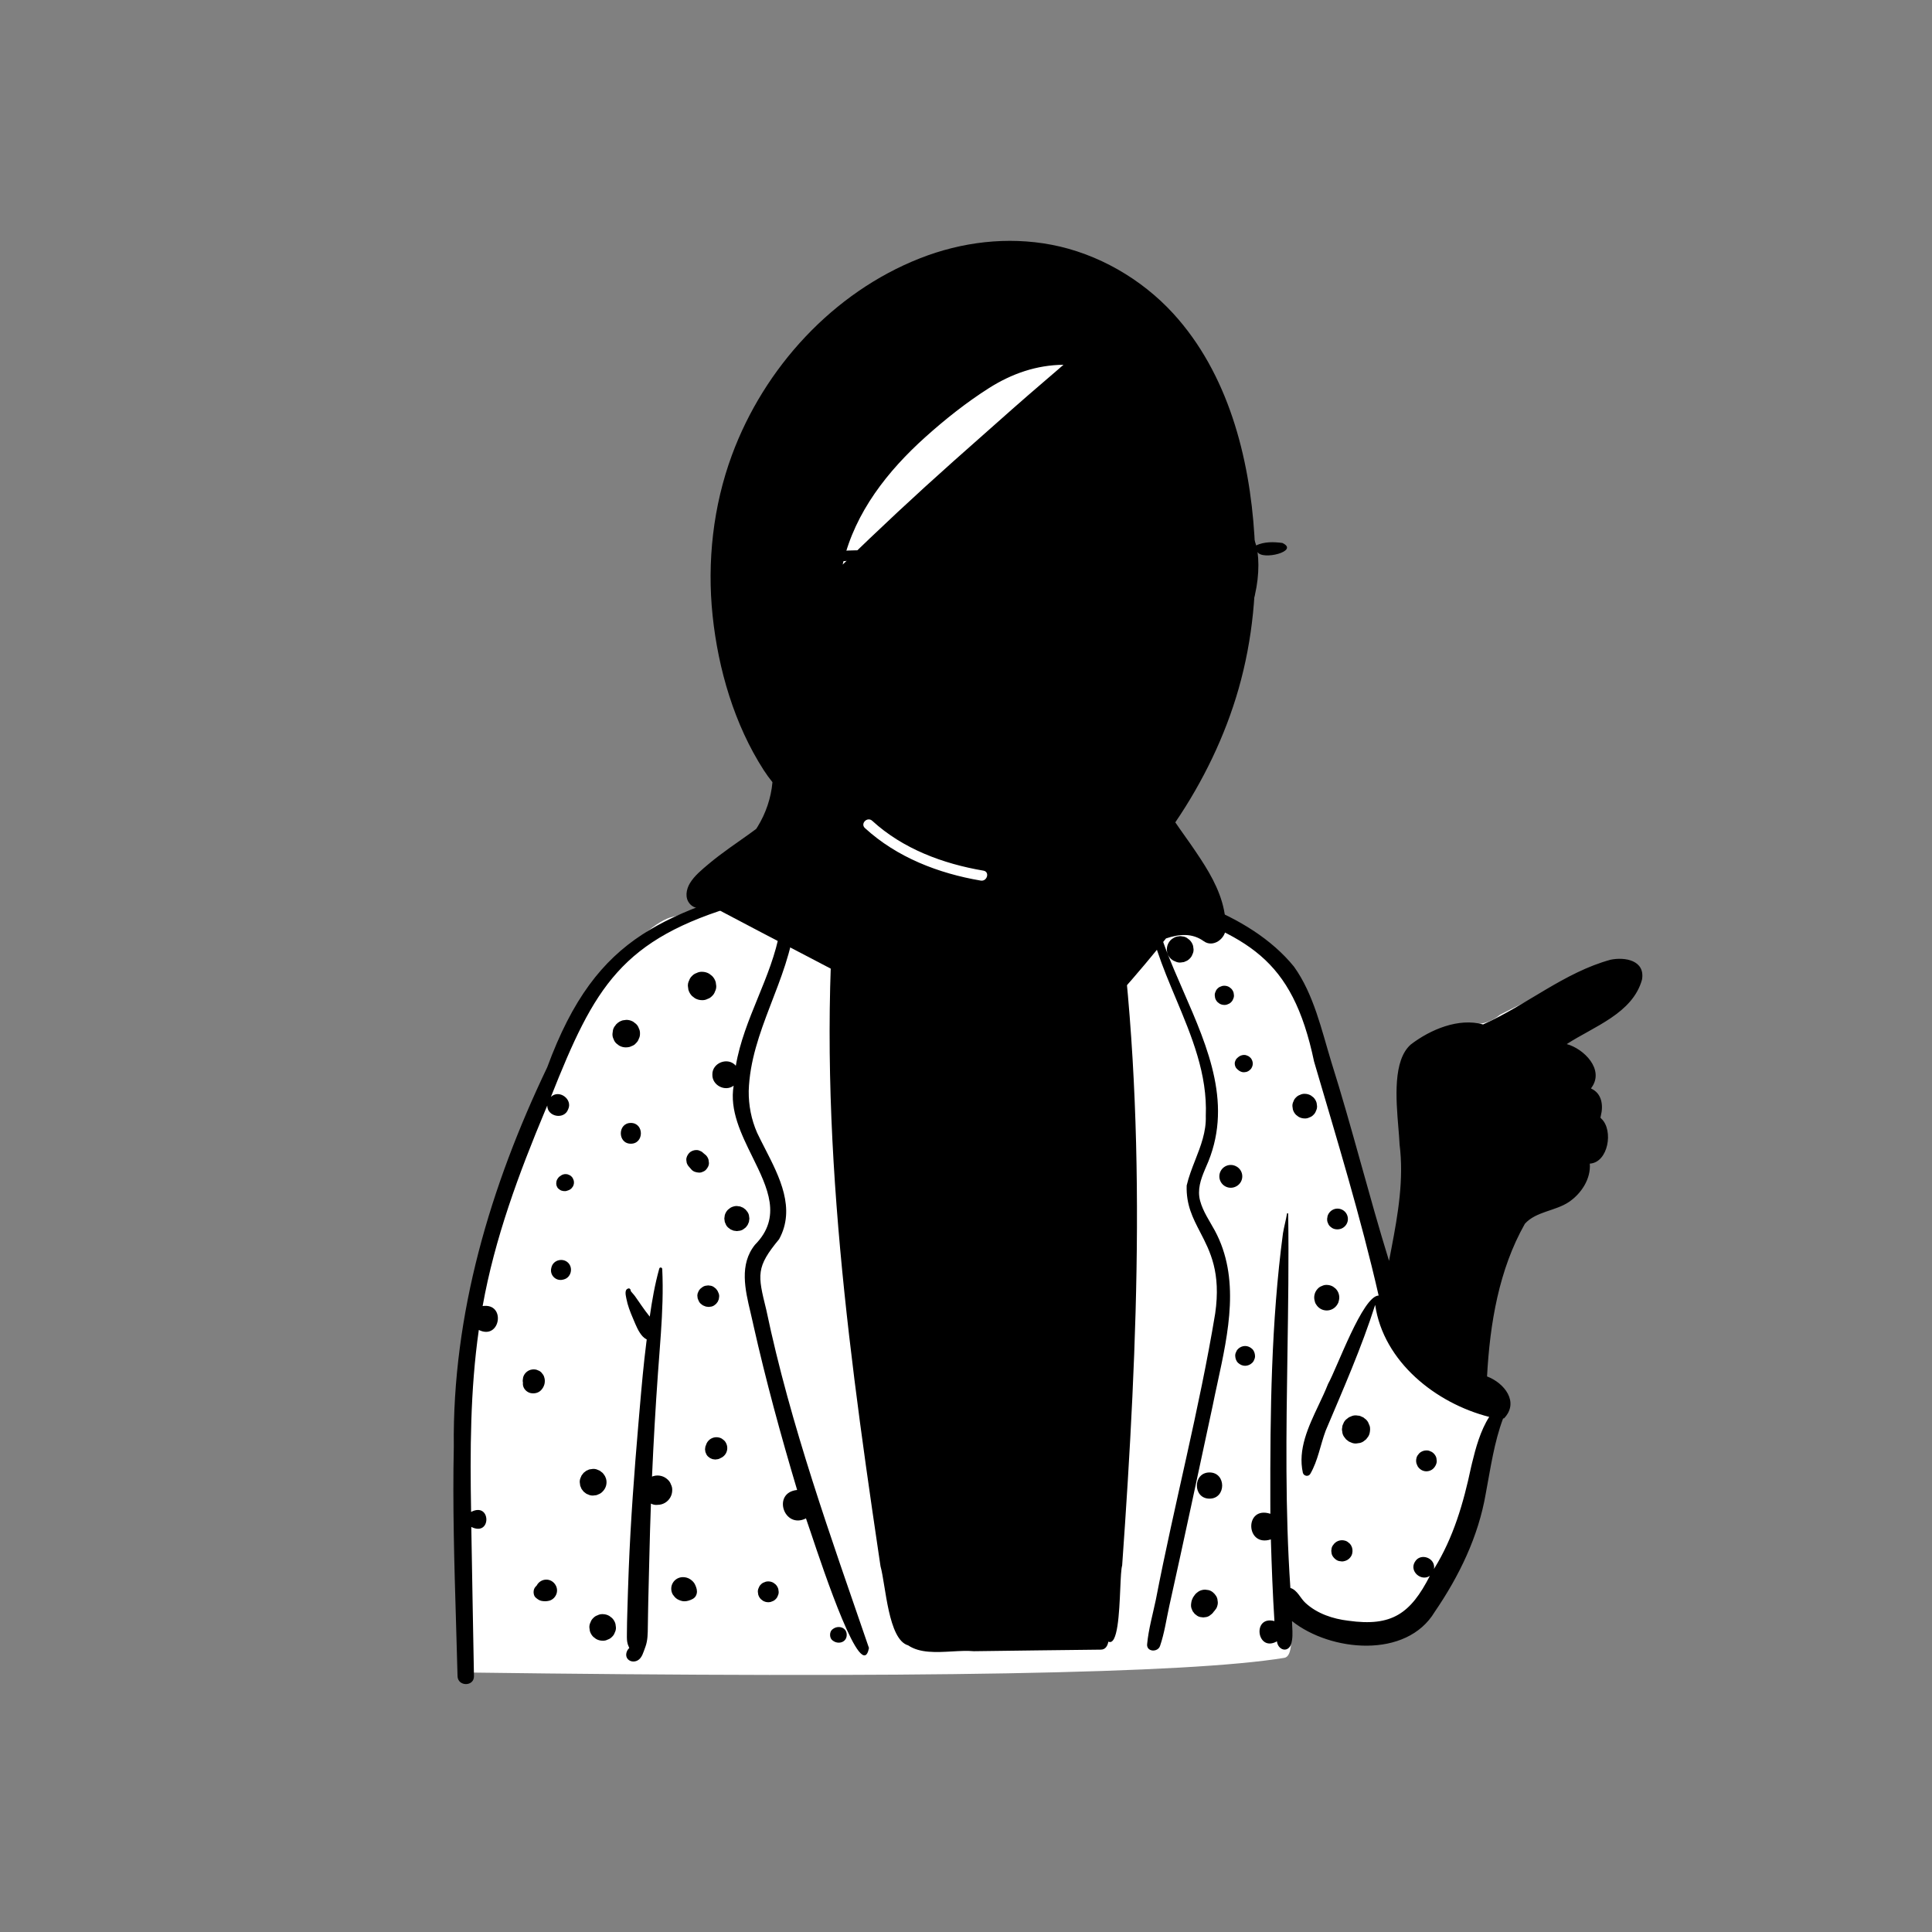 <?xml version="1.0" standalone="no"?>
<svg viewBox="-305 -150 1500 1500" style="width: 390px; height: 390px; justify-content: center; align-self: center; transform: scale(1, 1);" xmlns="http://www.w3.org/2000/svg"><rect x="-305" y="-150" width="1500" height="1500" fill="#808080" stroke="none"/><g transform="rotate(0 508.565 609.76)"><g transform="translate(0 459)"><path d="M401.402 0.183C430.534 1.621 475.894 14.11 478.162 22.092C481.703 34.556 474.094 81.283 486.821 106.452C492.246 117.181 512.849 116.219 520.831 119.714C547.541 131.405 626.612 153.578 642.916 181.497C649.447 192.683 689.587 331.472 710.915 402.279C713.32 410.262 716.036 417.645 718.988 424.483L720.073 419.169C728.77 376.374 733.118 350.466 733.118 341.447C733.118 327.354 721.876 267.895 733.118 252.774C744.247 237.805 771.068 225.565 783.135 225.321L783.496 225.318C791.419 225.318 798.294 222.841 804.121 217.888L812.663 213.592C856.122 191.784 881.513 179.822 888.835 177.706C900.519 174.328 920.405 181.524 910.462 192.328C903.833 199.531 887.177 212.273 860.492 230.553L850.43 238.548L851.646 239.183C864.65 246.029 872.295 251.791 874.584 256.469C876.943 261.291 875.811 266.995 871.188 273.581L871.89 274.265C877.735 280.001 880.657 283.849 880.657 285.808L880.657 295.379C886.472 303.895 887.926 310.997 885.019 316.685C882.111 322.374 877.501 327.303 871.188 331.472C866.537 343.708 860.997 352.417 854.57 357.598C848.143 362.779 837.035 367.092 821.246 370.538L806.958 404.7L795.381 452.694L789.547 506.247L791.241 507.474C799.092 513.192 804.121 517.431 804.121 521.811C804.121 528.635 772.444 689.113 723.16 696.296C712.502 697.849 657.225 690.23 639.076 675.466L639.343 677.061C643.614 702.854 642.71 716.248 636.633 717.244C561.946 729.489 349.829 733.272 0.282 728.594C-1.797 543.072 7.607 419.518 28.494 357.93C81.914 200.417 140.812 146.618 161.417 142.01C179.466 137.974 242.055 113.064 259.551 106.452C270.972 102.136 273.419 89.197 286.433 89.197L287.485 89.202C300.072 89.328 311.233 91.579 317.504 85.106C333.96 68.119 329.36 44.606 336.187 22.092C339.948 9.687 365.653 -1.581 401.402 0.183Z" transform="translate(55.504 -39.092)" fill="#FFFFFF" stroke="none"></path><path d="M329.87 2.571C331.58 -0.817 336.119 -0.378 339.114 1.159C345.987 6.184 342.099 14.816 338.78 22.184C337.762 24.445 336.797 26.587 336.213 28.469C329.821 44.013 318.719 59.204 303.393 66.469C304.663 81.921 306.102 97.339 306.633 112.839C326.228 137.144 359.265 146.015 388.592 152.837C434.653 165.575 486.637 139.477 502.183 93.948C484.49 83.895 478.764 57.573 484.043 39.209C484.502 37.919 486.502 37.349 487.213 38.789C492.058 48.754 491.412 60.911 496.92 70.756C549.788 75.817 618.018 95.765 652.653 138.519C668.002 159.909 674.082 187.729 681.642 212.519C697.772 263.627 710.624 315.769 726.443 366.929L728.308 357.249C733.419 330.583 738.063 303.556 734.611 276.438L734.549 275.141C734.368 271.673 734.042 267.727 733.691 263.485C731.858 241.334 729.358 211.124 743.403 198.897C758.54 187.33 780.468 178.035 799.463 183.367C833.266 168.325 862.442 142.995 898.443 133.129C909.523 130.849 925.463 133.549 922.844 148.58C915.586 174.869 885.191 185.073 864.413 198.629C877.732 202.238 893.969 218.435 883.563 232.559C883.473 232.809 883.393 232.999 883.313 233.149C891.752 236.889 892.934 246.289 890.863 254.349C890.755 255.442 890.555 255.492 890.555 255.543C890.555 255.556 890.569 255.569 890.601 255.601C890.686 255.684 890.901 255.896 891.344 256.579C900.866 265.559 896.657 290.592 882.313 291.438C883.252 303.299 875.633 314.819 865.983 321.289C855.582 328.259 840.543 328.559 831.932 338.099C811.715 373.747 804.741 415.831 802.537 456.653C815.864 461.641 827.821 476.558 815.713 489.213C815.474 489.241 815.235 489.269 814.993 489.289C807.974 508.02 805.264 527.987 801.552 547.549C795.841 580.928 780.958 611.575 761.953 639.381C739.975 676.188 680.876 670.353 651.103 646.599C651.131 648.044 651.207 649.488 651.283 650.927C651.536 655.695 651.786 660.423 650.253 665.048C647.307 671.547 640.124 668.739 639.413 662.339C623.674 671.19 619.967 641.974 637.463 646.608C636.117 625.487 635.337 604.336 634.704 583.179C614.896 589.59 614.042 556.728 634.303 563.299L634.279 554.214C634.13 484.552 634.9 414.652 644.093 345.539C644.943 340.369 646.383 335.369 647.223 330.229C647.313 329.698 648.143 329.849 648.146 330.358C648.68 366.619 648.125 402.908 647.57 439.209L647.57 439.213C646.644 499.774 645.718 560.36 649.843 620.879C655.336 622.553 657.526 628.856 661.593 632.528C670.622 640.864 682.918 644.923 694.942 646.337C728.612 651.058 743.149 640.775 758.143 611.509C751.38 616.029 742.242 608.048 746.364 600.896L746.493 600.679C750.774 593.1 762.863 597.642 761.332 606.129C776.407 581.989 784.297 554.768 790.124 527.149L790.912 523.85C793.745 512.124 797.421 498.688 804.223 488.079C762.741 477.507 722.163 445.296 715.672 401.103C705.14 434.192 690.872 466.537 677.273 498.719C673.073 509.909 671.323 521.938 665.303 532.319C663.903 534.719 660.353 534.099 659.561 531.568C655.479 513.318 663.801 495.74 671.793 478.856C674.402 473.346 676.975 467.91 679.071 462.548C686.027 450.233 705.993 393.996 718.372 393.86C704.462 332.892 685.909 272.38 668.24 212.171C651.155 130.873 616.338 115.196 542.58 89.599C547.055 112.404 556.898 134.963 566.76 157.568C586.217 202.165 605.752 246.94 584.303 294.129L583.517 295.973C580.211 303.814 577.465 311.714 579.773 320.319C582.013 328.669 587.113 335.919 591.194 343.429C610.947 380.168 601.817 422.248 593.288 461.558C591.969 467.638 590.664 473.652 589.483 479.569C578.343 531.376 567.338 583.231 555.823 634.959C553.553 645.278 552.082 655.909 548.653 665.909C546.883 671.069 538.053 670.579 538.624 664.559C539.713 652.879 542.993 641.489 545.395 630.019C559.733 555.759 579.134 482.374 591.47 407.789C596.048 375.937 587.588 359.637 579.833 344.697C574.146 333.739 568.839 323.513 569.332 308.419C570.91 301.638 573.454 295.128 575.995 288.627C580.291 277.635 584.577 266.666 584.172 254.449C585.537 221.928 573.212 192.517 560.877 163.082C550.639 138.65 540.394 114.203 537.966 87.948L528.516 84.577C523.793 82.886 519.075 81.182 514.372 79.437C539.127 252.562 531.61 429.469 519.235 603.449C518.452 605.936 518.142 613.031 517.773 621.495C516.949 640.359 515.829 666.015 508.513 662.579C507.978 665.713 506.313 668.794 502.693 668.778C469.823 669.079 436.943 669.599 404.073 669.991C398.893 669.514 393.076 669.841 387.124 670.176C374.91 670.862 362.124 671.581 353.082 665.448C337.555 661.017 335.77 618.967 331.619 603.979L330.001 593.079C303.617 414.97 280.006 233.186 298.971 53.313C272.585 54.327 267.139 82.804 265.182 103.538C260.289 149.301 230.721 188.711 229.303 234.999C229.183 246.229 231.303 257.108 235.792 267.419C237.675 271.414 239.776 275.507 241.917 279.679C253.316 301.892 265.866 326.347 252.905 350.1C234.815 371.923 236.255 377.77 242.827 404.467L242.955 404.988C261.752 494.72 292.968 580.985 322.663 667.501C317.14 696.289 287.903 608.94 277.311 577.298C275.531 571.979 274.278 568.234 273.752 566.879C256.573 575.517 247.189 546.851 266.893 544.809C254.237 502.447 242.59 459.768 232.893 416.619L232.636 415.403C232.057 412.707 231.402 409.949 230.738 407.15C226.488 389.256 221.852 369.731 234.155 354.438C255.279 333.076 244.04 310.266 232.172 286.178C223.428 268.432 214.343 249.993 217.603 230.929C210.967 235.849 200.922 230.673 201.073 222.409C200.772 213.105 213.27 208.339 219.284 215.438C225.468 178.975 246.98 147.143 253.49 110.787L253.784 109.079C255.99 96.23 256.612 82.71 262.923 70.999C254.332 76.579 245.183 81.089 235.773 85.069C252.598 99.122 220.017 111.948 222.713 90.239C130.445 116.933 109.59 154.159 75.713 239.649C82.041 233.501 92.881 241.457 89.093 249.298C86.071 257.558 72.888 255.143 72.893 246.339L71.349 250.021C50.806 299.14 32.109 349.452 22.713 402.019C41.145 399.417 36.452 428.874 19.752 420.569C13.05 467.319 12.944 514.731 13.763 561.858C29.31 553.706 29.778 581.408 13.913 573.509C14.493 612.129 15.343 650.749 15.983 689.369C16.113 697.589 3.433 697.549 3.233 689.369C2.887 675.491 2.474 661.606 2.061 647.718C0.708 602.226 -0.647 556.696 0.336 511.22C-0.871 408.194 28.747 308.894 72.877 216.604C111.924 110.339 165.86 98.254 265.093 67.358C274.253 53.761 293.823 40.901 309.79 49.439C318.723 35.019 323.26 17.935 329.87 2.571ZM565.743 115C564.833 114.759 563.924 114.759 563.014 115C561.653 115.059 560.384 115.469 559.204 116.219C559.113 116.269 559.034 116.32 558.943 116.359C555.853 118.049 553.943 121.599 553.943 125.07C553.943 128.54 555.853 132.08 558.943 133.769L559.204 133.92C560.023 134.259 560.844 134.599 561.653 134.949C563.014 135.38 564.384 135.439 565.743 135.13C566.663 135.13 567.534 134.9 568.333 134.429C569.603 134.019 570.693 133.309 571.624 132.309L571.953 131.985C572.807 131.117 573.428 130.114 573.804 128.96C574.434 127.759 574.724 126.46 574.674 125.07L574.313 122.38C573.833 120.67 572.964 119.179 571.714 117.92C571.684 117.88 571.653 117.849 571.624 117.82L569.554 116.219C568.374 115.469 567.103 115.059 565.743 115ZM903.473 141.528C913.348 139.548 917.174 145.245 910.603 153.249C895.953 174.622 866.692 178.497 849.023 195.419C839.284 195.788 829.307 198.622 821.502 204.549C817.592 197.001 812.474 190.386 805.592 186.162C822.271 178.047 839.122 170.924 855.473 162.288C870.454 154.579 886.463 143.829 903.473 141.528ZM192.734 142.494L193.083 142.499C195.073 142.509 196.923 143.009 198.643 144.009C199.383 144.58 200.124 145.15 200.863 145.73C202.233 147.099 203.173 148.719 203.704 150.589L204.093 153.509C204.153 155.029 203.833 156.439 203.143 157.749C202.704 159.12 201.943 160.299 200.863 161.299C199.874 162.37 198.693 163.129 197.323 163.57C196.013 164.259 194.603 164.58 193.083 164.519C191.093 164.519 189.243 164.019 187.523 163.019C186.784 162.449 186.044 161.87 185.294 161.299C183.933 159.919 182.993 158.299 182.463 156.439L182.073 153.509C182.013 151.999 182.333 150.58 183.023 149.269C183.463 147.91 184.223 146.719 185.294 145.73C186.294 144.65 187.473 143.889 188.843 143.449C190.052 142.812 191.347 142.499 192.734 142.494ZM598.583 153.329L598.279 153.325C597.371 153.334 596.514 153.546 595.714 153.969C594.794 154.269 593.993 154.778 593.313 155.509C592.594 156.179 592.073 156.98 591.773 157.909C591.304 158.799 591.094 159.749 591.134 160.778L591.403 162.759L591.496 163.071C591.861 164.201 592.469 165.197 593.313 166.049C593.813 166.439 594.323 166.829 594.823 167.209C595.983 167.889 597.243 168.23 598.583 168.23C599.613 168.269 600.573 168.059 601.454 167.589C602.384 167.289 603.183 166.778 603.853 166.049C604.583 165.369 605.094 164.569 605.393 163.65C605.863 162.759 606.073 161.809 606.044 160.778L605.773 158.799C605.424 157.539 604.784 156.439 603.853 155.509C603.353 155.119 602.853 154.73 602.344 154.339C601.183 153.669 599.933 153.329 598.583 153.329ZM134.284 179.82C136.066 179.828 137.735 180.247 139.3 181.083L139.633 181.269L141.773 182.929C142.813 183.889 143.543 185.028 143.973 186.339C144.633 187.599 144.933 188.969 144.883 190.429C144.933 191.889 144.633 193.249 143.973 194.509C143.543 195.829 142.813 196.959 141.773 197.919C141.183 198.689 140.423 199.289 139.513 199.73C138.662 200.079 137.823 200.439 136.973 200.799C136.023 201.099 134.923 201.139 133.893 201.189C132.023 201.179 130.284 200.709 128.662 199.769L126.563 198.15C125.553 197.209 124.832 196.099 124.412 194.809C123.817 193.673 123.516 192.46 123.516 191.164L123.523 190.809C123.523 190.73 123.523 190.639 123.534 190.549C123.653 189.609 123.784 188.669 123.912 187.73C124.243 186.349 124.873 185.139 125.813 184.119C126.053 183.639 126.373 183.249 126.784 182.929C128.103 181.609 129.662 180.709 131.463 180.198C132.403 180.079 133.343 179.948 134.284 179.82ZM770.363 193.599C801.69 180.447 811.961 204.543 814.693 226.94C813.752 231.059 810.573 235.179 805.874 234.249C801.939 233.991 799.189 230.518 796.541 227.176C793.392 223.2 790.389 219.409 785.713 221.428C780.034 224.669 774.093 226.389 767.643 227.299C761.624 228.149 762.983 238.528 769.082 237.979C775.454 237.399 781.413 235.759 787.082 233.059C787.92 234.028 788.819 234.985 789.747 235.923C779.916 244.228 762.281 269.149 786.034 270.599C779.502 275.144 781.773 287.356 788.573 290.519C758.397 303.64 779.158 311.089 792.173 291.839C797.392 292.999 803.151 291.749 807.874 289.659C804.152 311.518 835.445 302.592 848.35 298.255L849.863 297.739C855.03 311.964 871.915 306.135 852.643 296.879C853.858 296.261 855.729 295.864 857.711 295.444C862.613 294.404 868.196 293.22 866.234 288.179C861.589 285.147 854.385 287.899 847.71 290.451C844.262 291.768 840.954 293.032 838.213 293.417C837.88 293.506 837.523 293.602 837.146 293.703C828.821 295.943 810.382 300.904 812.073 287.688C830.033 277.724 847.483 264.323 868.923 264.189C873.443 264.129 873.463 257.129 868.923 257.159C852.472 257.253 838.153 264.313 824.046 271.934L821.273 273.438C811.272 279.965 784.415 294.365 788.313 270.698C798.889 270.835 806.383 264.694 813.97 258.476C818.511 254.755 823.086 251.006 828.374 248.56C838.561 241.669 853.068 241.769 861.864 233.28C862.829 225.1 846.88 231.526 838.327 234.971C836.555 235.685 835.101 236.271 834.18 236.573L833.874 236.668C819.418 241.786 808.697 252.529 796.244 260.84C770.801 271.353 782.506 248.802 792.973 238.909C812.208 256.376 833.519 235.317 825.073 213.448C832.83 211.568 839.571 205.592 848.053 204.8C849.652 204.807 851.298 204.714 852.965 204.621C857.31 204.377 861.794 204.126 865.926 205.595C883.81 213.859 880.507 219.839 877.061 226.078C875.126 229.583 873.145 233.169 874.852 237.288C876.643 240.399 880.593 240.489 882.423 243.188C883.796 245.807 883.237 248.849 882.685 251.846C881.918 256.013 881.167 260.093 885.654 262.829C893.056 267.66 891.299 287.709 880.484 285.79C877.363 284.929 875.933 289.409 878.523 290.719C866.192 323.399 840.42 311.885 821.682 332.228C812.47 343.893 811.141 358.288 808.485 372.313L808.223 373.669C801.581 404.773 795.34 436.063 794.002 467.938C762.369 456.253 739.18 430.104 721.853 402.069C739.166 364.48 747.862 321.628 745.115 280.269C742.987 262.624 741.891 244.929 743.934 227.209C744.053 225.77 744.063 224.08 744.075 222.285C744.106 217.285 744.142 211.476 746.534 208.039C751.252 201.261 760.285 197.406 768.036 194.471L770.363 193.599ZM613.823 207.04C614.753 207.009 615.613 207.199 616.424 207.62C617.253 207.889 617.973 208.359 618.583 209.009C619.874 210.04 620.663 212.099 620.663 213.769C620.663 215.439 619.874 217.5 618.583 218.529C617.743 219.359 616.753 219.939 615.613 220.259L613.823 220.5C612.083 220.58 610.313 219.67 609.073 218.529C608.823 218.3 608.583 218.07 608.333 217.849C607.204 216.809 606.714 215.259 606.643 213.769C606.613 212.98 606.784 212.24 607.143 211.55C607.374 210.83 607.773 210.219 608.333 209.689C608.583 209.469 608.823 209.24 609.073 209.009C610.424 207.759 612.003 207.13 613.823 207.04ZM660.993 237.239L660.665 237.233C659.469 237.237 658.348 237.519 657.304 238.069C656.124 238.448 655.094 239.108 654.224 240.039C653.294 240.909 652.634 241.929 652.253 243.119C651.653 244.259 651.374 245.489 651.424 246.799L651.774 249.349L651.884 249.719C652.352 251.183 653.134 252.462 654.224 253.569C654.874 254.059 655.514 254.559 656.163 255.059C657.653 255.929 659.264 256.358 660.993 256.369C662.304 256.419 663.534 256.139 664.674 255.539C665.863 255.159 666.884 254.499 667.753 253.569C668.684 252.698 669.344 251.669 669.724 250.489C670.323 249.349 670.604 248.119 670.554 246.799C670.434 245.959 670.323 245.108 670.214 244.259C669.753 242.639 668.934 241.239 667.753 240.039L665.814 238.549C664.323 237.679 662.714 237.249 660.993 237.239ZM137.784 259.849C148.183 259.849 148.163 275.98 137.784 275.98C127.393 275.98 127.413 259.849 137.784 259.849ZM188.534 280.9L188.261 280.906C186.432 280.981 184.332 281.807 183.094 283.16C181.753 284.619 180.753 286.539 180.844 288.589C180.934 289.269 181.023 289.949 181.124 290.639C181.483 291.939 182.144 293.07 183.094 294.029L184.344 295.469C184.523 295.679 184.693 295.889 184.874 296.089C186.434 297.769 188.493 298.23 190.663 298.419C191.724 298.459 192.724 298.24 193.644 297.759C194.603 297.439 195.434 296.91 196.134 296.16C197.434 294.74 198.613 292.689 198.394 290.689C198.313 289.919 198.214 289.16 198.094 288.389C197.714 287.049 197.044 285.889 196.063 284.9C195.996 284.84 195.927 284.78 195.857 284.722L195.434 284.379L193.974 283.16C193.273 282.41 192.443 281.879 191.493 281.57C190.583 281.079 189.594 280.859 188.534 280.9ZM603.544 292.469C605.144 292.469 606.634 292.879 608.014 293.679C608.063 293.698 608.113 293.719 608.153 293.74C609.474 294.519 610.523 295.57 611.304 296.889C612.104 298.259 612.503 299.74 612.503 301.32C612.503 302.909 612.104 304.379 611.304 305.749C610.523 307.07 609.474 308.119 608.153 308.9C608.113 308.929 608.063 308.948 608.014 308.969C606.634 309.769 605.144 310.169 603.544 310.179C601.954 310.169 600.464 309.769 599.083 308.969C596.384 307.389 594.693 304.439 594.693 301.32C594.693 298.198 596.384 295.249 599.083 293.679C600.464 292.879 601.954 292.469 603.544 292.469ZM89.643 300.129C88.873 299.719 88.043 299.539 87.153 299.57C85.983 299.57 84.893 299.869 83.893 300.448C83.653 300.619 83.412 300.779 83.183 300.939L83.109 300.989L83.043 301.039C82.303 301.439 81.703 301.98 81.263 302.669C80.752 303.329 80.303 304.109 80.082 304.929C79.983 305.32 79.863 306.269 79.863 306.659C79.873 306.73 79.873 306.789 79.873 306.859C79.903 307.32 79.953 307.98 80.073 308.419L80.623 309.719C81.103 310.539 81.752 311.189 82.573 311.669C83.412 312.309 84.363 312.589 85.393 312.73C86.373 312.859 87.293 312.839 88.233 312.499L88.873 312.279C89.973 311.969 90.923 311.419 91.723 310.609C92.063 310.179 92.403 309.74 92.743 309.299C93.323 308.299 93.623 307.209 93.623 306.039C93.653 305.15 93.473 304.32 93.063 303.549C92.803 302.749 92.363 302.049 91.723 301.469C91.143 300.829 90.453 300.389 89.643 300.129ZM221.384 324.539C220.094 324.249 218.794 324.309 217.503 324.709C216.683 324.959 215.893 325.209 215.134 325.698L213.193 327.198C212.014 328.389 211.193 329.799 210.733 331.419L210.714 331.499L210.363 334.089L210.714 336.679C211.034 337.448 211.363 338.229 211.693 338.999C212.304 340.129 213.134 341.039 214.193 341.729C214.804 342.329 215.523 342.749 216.344 342.979C217.103 343.419 217.924 343.639 218.794 343.639C219.663 343.879 220.523 343.879 221.384 343.639C222.674 343.589 223.884 343.198 225.003 342.489C226.759 341.186 226.875 341.176 227.599 340.21L228.493 338.999C228.813 338.229 229.143 337.448 229.473 336.679L229.813 334.089L229.473 331.499C229.174 330.239 228.594 329.139 227.733 328.198C227.294 327.469 226.714 326.879 225.983 326.448C225.374 325.849 224.663 325.429 223.833 325.198C223.083 324.759 222.264 324.539 221.384 324.539ZM762.553 325.589C762.513 325.029 763.233 324.83 763.593 325.16C768.413 329.48 771.483 334.66 777.333 338.009C783.214 341.37 789.273 341.099 795.403 343.269C797.483 344.009 797.493 346.79 795.403 347.519C783.803 351.57 763.433 337.839 762.553 325.589ZM684.313 326.649C687.082 325.888 690.123 326.688 692.152 328.719C694.183 330.749 694.983 333.778 694.223 336.549C693.473 339.249 691.303 341.438 688.593 342.169C687.783 342.388 686.964 342.509 686.133 342.469C684.742 342.459 683.443 342.108 682.233 341.409L680.673 340.198C679.912 339.499 679.383 338.669 679.073 337.709C678.583 336.789 678.362 335.799 678.402 334.729L678.393 334.539C678.362 334.159 678.412 333.778 678.534 333.409C678.534 333.018 678.594 332.638 678.693 332.268C679.423 329.569 681.623 327.388 684.313 326.649ZM89.113 368.429C85.063 364.379 77.623 366.169 76.183 371.839L76.023 372.48C74.633 377.959 79.573 382.909 85.053 381.519L85.704 381.359C91.373 379.919 93.162 372.48 89.113 368.429ZM162.153 373.239C162.093 371.948 160.223 371.619 159.853 372.929C156.443 385.159 154.252 397.669 152.463 410.229C150.193 407.369 147.993 404.469 145.933 401.438L144.309 399.077L141.023 394.379C140.063 392.999 138.543 391.608 137.573 390.119C137.662 389.979 137.704 389.799 137.653 389.639C137.252 388.409 136.473 388.009 135.243 388.569C132.962 389.612 133.723 393.336 134.184 395.589C134.199 395.664 134.214 395.737 134.229 395.809L134.323 396.289C135.313 401.509 137.233 406.429 139.313 411.289L139.754 412.327C141.67 416.883 143.713 422.171 147.082 425.709C147.923 426.589 148.983 427.379 150.123 427.948C150.013 428.749 149.912 429.549 149.813 430.349C147.69 447.093 146.19 463.942 144.741 480.773L143.653 493.43C140.447 530.929 137.649 568.534 136.162 606.139C135.723 617.349 135.363 628.558 135.053 639.778C134.912 645.049 134.733 650.329 134.733 655.608C134.735 656.152 134.729 656.699 134.722 657.253C134.693 659.714 134.663 662.195 135.383 664.549C135.662 665.459 136.133 666.308 136.443 667.209C136.493 667.319 136.553 667.419 136.593 667.528C134.582 669.188 133.403 672.729 134.763 675.188C136.383 678.129 140.183 678.688 143.002 677.179C146.534 675.289 147.563 670.558 148.883 667.159L149.103 666.572C150.938 661.483 150.903 656.316 150.974 650.919L151.192 637.796L151.303 631.858C151.543 619.989 151.903 608.119 152.173 596.249C152.473 582.629 152.883 569.009 153.383 555.399L153.582 555.459C154.903 556.149 156.332 556.469 157.863 556.409C158.082 556.399 158.303 556.379 158.523 556.358C160.582 556.349 162.493 555.839 164.273 554.808C165.983 553.789 167.343 552.429 168.353 550.719C169.393 548.938 169.903 547.028 169.912 544.969L169.919 544.609C169.92 543.175 169.589 541.834 168.933 540.579C168.473 539.169 167.683 537.948 166.573 536.919L166.286 536.641C164.929 535.372 163.355 534.492 161.553 533.989C159.534 533.438 157.513 533.438 155.493 533.989C155.053 534.108 154.633 534.259 154.223 534.429C155.393 507.599 156.933 480.789 158.843 454.009C159.563 443.858 160.412 433.649 161.103 423.429C162.243 406.688 162.983 389.909 162.153 373.239ZM678.073 385.608L677.74 385.603C676.525 385.608 675.386 385.89 674.323 386.448C673.113 386.839 672.073 387.509 671.193 388.459L670.939 388.724C669.866 389.884 669.12 391.226 668.693 392.759C668.223 394.479 668.223 396.209 668.693 397.928C668.853 398.919 669.223 399.879 669.813 400.709C670.663 402.138 671.803 403.289 673.243 404.138C674.733 405.009 676.344 405.438 678.073 405.448C679.803 405.438 681.413 405.009 682.903 404.138C684.344 403.289 685.483 402.138 686.344 400.709C686.924 399.879 687.294 398.919 687.454 397.928C687.924 396.209 687.924 394.479 687.454 392.759C686.993 391.108 686.163 389.678 684.954 388.459C684.303 387.948 683.643 387.448 682.983 386.938C681.464 386.058 679.833 385.619 678.073 385.608ZM196.742 386.138C197.483 385.938 198.213 385.938 198.953 386.138C200.053 386.188 201.082 386.518 202.033 387.119C202.593 387.558 203.153 387.989 203.713 388.419L204.202 389.005C205.245 390.277 205.272 390.493 206.072 392.429C206.403 393.509 206.453 394.589 206.213 395.669C206.213 396.399 206.023 397.079 205.662 397.709C205.463 398.399 205.123 398.999 204.613 399.499C204.252 400.108 203.773 400.598 203.162 400.959C202.383 401.669 201.463 402.159 200.403 402.409L198.252 402.698C197.973 402.659 197.683 402.619 197.403 402.589C197.066 402.579 196.738 402.541 196.417 402.479L196.092 402.408L195.797 402.329C195.405 402.215 195.024 402.063 194.653 401.869C193.953 401.669 193.343 401.319 192.822 400.799C191.923 400.219 191.203 399.438 190.683 398.469L190.543 398.149C190.353 397.808 190.193 397.459 190.072 397.079C189.733 396.479 189.563 395.839 189.553 395.149C189.354 394.231 189.368 393.321 189.606 392.412L189.693 392.108L190.463 390.278C190.863 389.659 191.283 389.028 191.822 388.518C192.147 388.23 192.941 387.611 193.388 387.301L193.662 387.119C194.613 386.518 195.643 386.188 196.742 386.138ZM614.714 433.029C616.794 433.029 618.643 433.9 620.153 435.279C621.663 436.659 622.313 438.73 622.403 440.709C622.443 441.769 622.223 442.759 621.743 443.679C621.433 444.629 620.903 445.449 620.153 446.15C618.753 447.539 616.683 448.4 614.714 448.4C612.634 448.4 610.784 447.529 609.273 446.15C607.764 444.759 607.113 442.699 607.023 440.709C606.983 439.659 607.204 438.669 607.683 437.749C607.962 436.894 608.419 436.136 609.054 435.49L609.273 435.279C610.674 433.879 612.743 433.029 614.714 433.029ZM60.103 451.489C61.612 451.079 63.123 451.079 64.633 451.489L66.662 452.339C67.662 452.879 68.454 453.608 69.053 454.539C69.814 455.358 70.323 456.329 70.582 457.439C71.174 458.959 71.103 461.369 70.633 462.919C70.103 464.679 69.284 466.079 68.013 467.399C65.903 469.579 62.663 470.209 59.794 469.549C59.002 469.369 58.252 469.019 57.572 468.589C55.404 467.249 53.944 464.909 53.953 462.319C53.953 462.039 53.974 461.759 54.014 461.48C53.873 460.909 53.822 460.319 53.843 459.698L54.144 457.439L54.163 457.379C54.563 455.948 55.283 454.709 56.333 453.659C57.303 452.699 58.434 452.003 59.727 451.587L60.053 451.489L60.103 451.489ZM702.263 487.09C700.813 486.769 699.362 486.83 697.903 487.29C697.043 487.65 696.173 488.019 695.303 488.389C694.563 488.949 693.832 489.519 693.093 490.09C692.023 491.08 691.273 492.25 690.832 493.609C690.343 494.46 690.093 495.37 690.093 496.359C689.832 497.33 689.832 498.29 690.093 499.259C690.153 500.71 690.582 502.07 691.383 503.32C691.953 504.049 692.523 504.79 693.093 505.529C693.832 506.099 694.563 506.67 695.303 507.23C696.173 507.599 697.043 507.969 697.903 508.33C699.362 508.79 700.813 508.849 702.263 508.529C702.773 508.509 703.263 508.439 703.742 508.32C703.752 508.32 703.773 508.32 703.783 508.309C703.803 508.309 703.822 508.309 703.843 508.299L703.963 508.269L704.297 508.177C705.509 507.822 706.577 507.222 707.502 506.38C708.313 505.9 708.953 505.259 709.433 504.449C710.383 503.41 711.023 502.189 711.353 500.79C711.752 499.09 711.992 496.599 711.332 494.91L710.233 492.299C709.543 491.029 708.612 490.009 707.423 489.24C706.742 488.559 705.943 488.099 705.013 487.84C704.162 487.34 703.242 487.09 702.263 487.09ZM201.983 504.159C203.367 503.781 204.744 503.752 206.12 504.072L206.464 504.159C207.563 504.419 208.514 504.919 209.333 505.659C210.243 506.259 210.974 507.049 211.503 508.028C212.264 509.339 212.644 510.759 212.653 512.278C212.644 513.799 212.264 515.219 211.503 516.528C210.753 517.799 209.743 518.799 208.474 519.549L207.374 520.079C206.454 520.659 205.474 520.969 204.413 521.018C203.704 521.209 202.993 521.209 202.294 521.018C201.573 521.018 200.903 520.839 200.284 520.479C199.604 520.289 199.023 519.948 198.523 519.448C197.653 518.888 196.974 518.149 196.474 517.219L195.663 515.308L195.384 513.188L195.663 511.079L196.104 510.039C196.503 508.608 197.224 507.369 198.273 506.319C199.323 505.278 200.563 504.558 201.983 504.159ZM758.553 514.799C757.613 514.299 756.593 514.07 755.502 514.109L755.143 514.117C753.827 514.177 752.587 514.536 751.433 515.21C750.502 515.71 749.752 516.4 749.183 517.269C748.473 518.04 748.002 518.949 747.752 519.99C747.373 521.41 747.373 522.83 747.752 524.25C747.863 524.62 748.073 525.029 748.204 525.349C748.353 525.689 748.473 526.109 748.683 526.439C750.173 528.79 752.613 530.32 755.443 530.32C756.863 530.309 758.173 529.949 759.393 529.25C760.493 528.599 761.383 527.73 762.053 526.669C762.113 526.599 762.162 526.519 762.204 526.439C762.643 525.769 762.973 525.04 763.193 524.25L763.279 523.96C763.541 522.994 763.561 522.023 763.343 521.059C763.293 519.99 762.973 519 762.393 518.08C761.683 516.879 760.723 515.919 759.513 515.21C759.204 515.049 758.883 514.91 758.553 514.799ZM107.082 528.639C108.463 528.329 109.843 528.389 111.213 528.819C112.043 529.169 112.863 529.519 113.683 529.858L115.783 531.48C116.173 531.809 116.363 532.169 116.723 532.639L117.173 533.228C117.824 534.099 117.839 534.283 118.553 536.139C119.033 537.919 119.033 539.698 118.553 541.48C118.322 542.339 117.973 543.149 117.523 543.899C117.112 544.619 116.62 545.251 116.066 545.832L115.783 546.119C114.843 547.129 113.733 547.839 112.453 548.259C111.643 548.73 110.773 548.959 109.843 548.959C108.463 549.269 107.082 549.209 105.713 548.778C104.883 548.429 104.063 548.079 103.242 547.739L101.143 546.119L99.523 544.019L99.007 542.788L98.483 541.549L98.113 538.799C98.063 537.369 98.353 536.049 99.002 534.809C99.252 533.938 99.693 533.169 100.332 532.528C100.793 531.749 101.412 531.129 102.193 530.669C102.832 530.028 103.603 529.589 104.473 529.339C105.283 528.869 106.153 528.639 107.082 528.639ZM587.063 551.549C600.153 551.549 600.173 531.209 587.063 531.209C573.973 531.209 573.954 551.549 587.063 551.549ZM687.743 584.129C689.193 583.739 690.653 583.739 692.103 584.129C693.174 584.379 694.103 584.869 694.894 585.598C695.695 586.12 696.349 586.788 696.844 587.617L697.003 587.899C698.144 589.839 698.323 592.058 697.833 594.218C697.224 596.888 694.764 599.319 692.103 599.948L692.013 599.965L691.924 599.989C690.844 600.329 689.753 600.379 688.674 600.129C687.583 600.079 686.573 599.759 685.644 599.159C684.464 598.399 683.474 597.419 682.714 596.239C682.113 595.299 681.794 594.289 681.743 593.198C681.554 592.479 681.554 591.759 681.743 591.039C681.794 589.948 682.113 588.938 682.714 587.999L683.993 586.348L684.124 586.239C685.144 585.218 686.353 584.518 687.743 584.129ZM178.153 612.489C180.242 612.469 182.363 613.059 184.073 614.269C185.733 615.448 186.992 616.719 187.803 618.629C188.023 619.15 188.242 619.659 188.433 620.179C189.293 622.469 189.453 624.769 188.263 627.009C187.113 629.179 184.633 630.129 182.412 630.778C180.533 631.339 178.403 631.429 176.533 630.759C175.603 630.429 174.693 630.079 173.853 629.569C172.283 628.599 171.433 627.448 170.383 626.028C169.563 624.629 169.153 623.108 169.153 621.489C169.153 619.858 169.563 618.349 170.383 616.939C171.992 614.189 174.973 612.509 178.153 612.489ZM78.704 617.698C77.113 615.639 74.794 614.419 72.153 614.419C70.643 614.419 69.243 614.799 67.933 615.559C66.683 616.299 65.683 617.289 64.943 618.549C64.893 618.659 64.843 618.769 64.784 618.869C64.603 619.039 64.424 619.209 64.243 619.369L64.723 618.999L64.714 619.028C63.424 620.119 62.573 621.319 62.333 623.159C62.083 624.999 62.553 627.278 64.083 628.528C65.424 629.608 66.763 630.649 68.513 630.948C70.583 631.299 72.284 631.319 74.363 630.809C77.174 630.119 79.443 627.719 80.193 624.98C80.903 622.389 80.313 619.789 78.704 617.698ZM244.483 615.799L244.15 615.795C243.158 615.808 242.236 616.04 241.363 616.499C240.363 616.819 239.493 617.379 238.763 618.169C237.973 618.899 237.423 619.769 237.093 620.769C236.583 621.73 236.353 622.769 236.393 623.879C236.493 624.599 236.593 625.309 236.683 626.028C237.073 627.399 237.763 628.589 238.763 629.599L240.403 630.858C241.663 631.589 243.023 631.959 244.483 631.959L244.784 631.966C245.781 631.963 246.72 631.724 247.593 631.269C248.593 630.939 249.464 630.379 250.193 629.599C250.983 628.858 251.544 627.999 251.863 626.999C252.374 626.028 252.603 624.989 252.563 623.879C252.464 623.169 252.363 622.448 252.273 621.73C251.883 620.358 251.193 619.179 250.193 618.169L248.553 616.899C247.294 616.169 245.933 615.809 244.483 615.799ZM583.663 622.198L586.284 622.549C588.794 623.119 590.813 624.969 592.163 627.079C592.884 628.209 593.273 629.429 593.333 630.739C593.624 632.039 593.563 633.349 593.153 634.659C592.853 635.938 592.264 637.058 591.393 638.009C591.094 638.479 590.743 638.909 590.344 639.289C589.523 640.659 588.284 641.558 587.003 642.479C585.924 643.169 584.753 643.539 583.493 643.599C582.663 643.819 581.823 643.819 580.983 643.599C579.733 643.539 578.563 643.169 577.483 642.479C576.844 641.989 576.204 641.489 575.573 640.999C575.014 640.349 574.493 639.679 574.003 638.979C573.674 638.209 573.353 637.448 573.034 636.688C572.447 634.87 572.729 633.261 573.047 631.445L573.054 631.409C573.103 631.099 573.184 630.819 573.294 630.518L573.51 629.937C574.085 628.418 574.393 627.903 575.413 626.579L575.802 626.059C575.996 625.8 576.196 625.547 576.424 625.319C577.063 624.659 577.974 624.108 578.693 623.539C580.233 622.649 581.893 622.209 583.663 622.198ZM115.903 641.218L115.55 641.211C114.262 641.212 113.05 641.514 111.923 642.108C110.643 642.518 109.544 643.229 108.603 644.239C107.603 645.169 106.893 646.278 106.473 647.558C105.833 648.789 105.534 650.108 105.583 651.528C105.714 652.438 105.833 653.358 105.954 654.268C106.443 656.018 107.333 657.539 108.603 658.819C109.303 659.358 109.993 659.899 110.693 660.428C112.303 661.369 114.034 661.839 115.903 661.839L116.256 661.847C117.542 661.847 118.746 661.544 119.874 660.948C121.153 660.539 122.253 659.829 123.193 658.819C124.193 657.888 124.903 656.778 125.323 655.499C125.973 654.268 126.263 652.948 126.214 651.528L125.843 648.789C125.353 647.039 124.473 645.518 123.193 644.239C122.493 643.698 121.803 643.159 121.103 642.629C119.493 641.688 117.763 641.218 115.903 641.218ZM294.593 652.82C298.703 649.599 305.393 651.349 305.393 657.29C305.393 663.259 298.693 664.98 294.593 661.759L294.389 661.608L294.193 661.449C291.961 659.704 291.886 655.163 294.024 653.27L294.193 653.13C294.322 653.018 294.453 652.919 294.593 652.82Z" transform="translate(47 3)" fill="#000000" fillRule="evenodd" stroke="none"></path></g><g transform="translate(225 0)"><g><g><path d="M171.204 0.076C321.717 4.841 330.795 76.332 330.795 196.227C330.795 316.122 252.716 391.673 223.966 404.866C195.216 418.058 119.512 474.723 51.195 448.61C-17.123 422.497 2.661 312.174 2.661 264.772C2.661 217.369 20.692 -4.69 171.204 0.076Z" transform="translate(89.078 105.098)" fill="#FFFFFF" stroke="none"></path><path d="M283.393 3.027C319.252 9.867 353.303 29.547 377.893 56.417C420.313 102.777 437.152 167.737 440.933 229.117C443.393 269.167 439.643 309.247 428.612 347.896C418.112 384.627 401.032 419.777 379.502 451.476C380.702 453.277 381.942 455.047 383.202 456.816C388.563 464.316 393.893 471.887 398.952 479.598C408.212 493.697 416.433 508.896 418.252 525.697C418.553 528.417 418.672 531.178 418.612 533.976C418.442 541.857 408.862 548.997 401.592 543.747C392.532 537.207 382.452 538.197 372.292 541.587C367.002 548.287 361.612 554.896 356.112 561.428C342.353 577.747 328.172 594.396 311.212 607.507C296.332 619.017 279.103 626.587 260.042 626.617C239.723 626.646 220.303 619.207 202.162 610.697C163.013 592.348 124.813 571.617 86.452 551.687C67.192 541.687 47.952 531.637 28.782 521.476C26.885 520.471 24.927 519.391 23.026 518.196C22.485 518.19 21.944 518.178 21.402 518.178C20.117 518.178 18.767 518.258 17.392 518.339C11.992 518.658 6.205 519 2.481 514.625C-1.397 510.069 -0.237 503.574 2.604 498.797C6.071 492.965 12.018 488.153 17.139 483.832C22.564 479.255 28.274 475.016 34.043 470.884C40.7 466.115 47.519 461.495 54.093 456.572C54.453 456.023 54.817 455.475 55.162 454.917C61.582 444.497 65.662 432.517 66.732 420.297C64.332 417.287 62.042 414.178 59.952 410.937C37.152 375.537 24.622 332.566 20.263 290.957C15.882 249.157 20.662 205.867 35.242 166.377C60.252 98.598 113.662 40.107 181.353 13.507C213.702 0.797 249.152 -3.513 283.393 3.027ZM234.853 114.307C217.382 125.396 200.842 138.537 185.452 152.348C156.272 178.537 131.002 210.547 121.712 249.348C121.553 250.017 121.393 250.687 121.242 251.357C149.303 223.896 177.982 197.207 207.292 171.087C222.542 157.497 237.872 144.007 253.152 130.447C260.912 123.566 268.792 116.807 276.652 110.037C280.582 106.657 284.513 103.267 288.452 99.896C289.862 98.687 291.252 97.387 292.712 96.217C271.842 96.377 252.532 103.087 234.853 114.307ZM306.092 97.907C306.192 97.607 306.263 97.316 306.303 97.037C346.353 102.257 379.803 131.726 390.862 170.527C389.902 171.867 389.372 173.457 389.572 175.146C389.672 175.997 389.772 176.857 389.872 177.707C388.502 176.348 387.092 175.077 385.893 173.867C381.902 169.827 377.813 165.896 373.612 162.066C365.022 154.237 356.103 146.917 346.702 140.087C330.353 128.207 312.652 117.287 293.162 111.587C294.442 110.537 295.723 109.487 297.013 108.447C300.862 105.316 304.433 102.737 306.092 97.907ZM318.342 433.587C290.702 449.017 259.053 449.617 229.322 439.907C211.492 434.098 195.143 425.117 179.842 414.377C166.532 405.027 154.652 394.657 142.882 383.646C133.192 362.277 124.563 340.947 120.522 317.697C116.902 296.827 116.422 275.157 120.622 254.327C151.683 228.777 182.553 203.017 213.382 177.178C229.082 164.017 244.822 150.928 260.752 138.047C268.842 131.507 276.853 124.867 284.912 118.297C286.242 117.217 287.563 116.137 288.893 115.057C305.532 127.237 323.372 137.678 339.893 150.057C348.542 156.547 356.952 163.457 364.962 170.726C369.162 174.537 373.263 178.467 377.263 182.497C380.922 186.178 384.452 191.457 389.643 192.848C390.353 193.037 391.022 193.077 391.652 192.987C398.592 253.747 403.522 319.357 373.792 374.537C360.822 398.607 342.433 420.127 318.342 433.587ZM144.189 450.26C140.399 446.788 134.727 452.431 138.533 455.918C163.347 478.647 195.605 491.103 228.426 496.689C233.462 497.547 235.625 489.84 230.553 488.975C199.117 483.625 167.995 472.066 144.189 450.26ZM109.967 489.375C105.423 486.937 109.468 480.034 114.004 482.467C132.551 492.414 152.894 497.582 173.528 501.072C178.603 501.93 176.438 509.637 171.402 508.786C150.067 505.178 129.132 499.653 109.967 489.375Z" transform="translate(3 36.999)" fill="#000000" fillRule="evenodd" stroke="none"></path></g></g><g transform="translate(159 186)"><g><path d="M180.345 18.044C172.985 7.315 160.323 -0.004 147.164 3.27348e-06C142.229 0.001 134.692 0.532 130.871 4.055C128.17 6.545 127.769 9.749 131.039 11.545C131.764 11.943 132.549 11.143 132.245 10.479C132.877 10.103 133.563 9.856 134.31 9.758C135.705 9.516 137.493 9.763 139.035 10.021L140.135 10.21C143.539 10.789 147.019 11.93 150.166 13.337C156.616 16.219 162.057 20.646 166.278 26.267L166.436 26.472C169.09 29.848 173.396 31.544 177.423 29.188C181.013 27.089 182.846 21.689 180.345 18.044ZM33.727 5.149L35.225 4.712C36.326 4.393 37.429 4.041 38.533 3.69C45.236 1.555 51.934 -0.578 57.869 4.638C60.583 7.024 61.142 11.982 59.2 14.959C55.516 20.605 50.349 20.831 44.598 21.083C43.443 21.133 42.265 21.185 41.07 21.282C35.63 21.721 30.271 23.32 25.193 25.317C21.043 26.95 17.194 29.248 13.56 31.812C9.99 34.334 7.551 38.275 3.889 40.544C2.547 41.376 0.997 40.52 0.515 39.17C-1.193 34.386 1.693 28.424 4.135 24.348C7.116 19.373 11.644 15.306 16.513 12.227C21.845 8.856 27.74 6.91 33.727 5.149ZM148.26 42.011C150.546 39.724 153.758 40.062 156.144 41.862L156.461 42.11C158.71 43.109 160.571 45.292 161.793 47.315C163.062 49.416 163.905 51.556 163.938 53.869C169.472 53.887 174.773 55.547 178.836 60.015C180.148 61.457 181.044 63.681 180.322 65.636L179.892 66.799C178.527 70.492 172.394 72.617 170.309 68.275L170.213 68.063C167.998 62.907 159.495 63.448 154.976 63.975C151.826 64.344 148.715 65.127 145.673 66.004C144.601 66.313 143.539 66.648 142.478 66.991L141.417 67.335C140.851 67.518 137.903 69.119 139.737 68.74C140.23 68.638 140.601 69.356 140.098 69.597C137.912 70.642 135.58 68.561 135.726 66.213C135.979 62.137 142.451 59.903 145.565 58.497L145.752 58.412C146.946 57.86 148.197 57.331 149.488 56.84C148.762 55.76 148.162 54.56 147.663 53.272C147.191 52.056 146.876 50.874 146.703 49.581C146.533 48.949 146.533 48.317 146.703 47.684L146.729 47.503C146.641 47.085 146.599 46.653 146.605 46.218L146.587 46.049L146.605 46.049C146.666 44.526 147.271 43 148.26 42.011ZM46.67 41.979C45.123 41.321 43.361 41.135 41.615 41.616C38.99 42.34 36.94 44.548 36.155 47.099L36.142 47.09L36.119 47.241C35.977 47.736 35.879 48.241 35.836 48.752L35.392 49.836C35.179 50.363 34.977 50.892 34.815 51.435C33.765 54.058 34.24 57.276 35.776 59.719C25.233 63.108 14.531 68.673 6.172 75.54C4.403 76.994 6.433 79.48 8.221 79.048L8.219 79.055L9.639 78.695C20.073 75.972 29.912 71.632 40.619 69.674C45.805 68.725 51.303 68.39 56.557 68.975C58.738 69.218 60.803 69.841 62.845 70.456C66.005 71.409 69.108 72.344 72.496 71.826C76.119 71.272 77.97 66.094 75.998 63.218C72.487 58.1 65.984 57.091 60.061 56.54L59.002 56.445C57.906 56.35 56.808 56.313 55.71 56.302C55.836 54.892 55.745 53.437 55.371 52.156C55.067 51.114 54.222 50.023 54.031 48.985L54.445 50.039L54.291 49.624C54.192 49.346 54.103 49.065 54.023 48.78C53.009 45.492 50.124 42.612 46.67 41.979ZM130.428 106.934C135.005 95.523 120.515 88.13 111.732 85.416C109.366 84.514 109.503 80.109 113.87 80.01C153.531 79.106 153.748 140.665 94.789 117.34C87.654 114.223 91.496 103.882 98.875 106.326C99.261 106.485 99.666 106.654 100.089 106.83C108.658 110.396 124.337 116.921 130.428 106.934ZM123.534 146.337C126.965 140.283 137.203 141.267 138.768 148.328C141.943 162.642 124.874 175.86 111.91 176.19C99.026 176.517 84.572 165.552 86.436 151.702C86.897 148.276 91.474 148.692 93.034 150.84L93.639 151.664C97.876 157.356 103.467 163.248 111.331 161.86C114.59 161.286 117.55 159.25 119.52 156.629C121.896 153.466 121.635 149.689 123.534 146.337Z" transform="translate(54 59)" fill="#000000" fillRule="evenodd" stroke="none"></path></g></g><g transform="translate(123 338)"></g><g transform="translate(47 241)"><g><path d="M400.241 22.472C406.555 19.482 413.812 19.661 420.603 20.549C434.349 26.927 404.861 34.315 401.349 27.529C404.801 52.972 394.935 94.89 366.724 108.133C334.13 124.07 298.773 99.829 300.056 60.979C293.067 59.282 297.925 39.714 300.739 31.765C288.447 29.853 276.738 28.726 264.894 32.48C271.42 50.886 248.187 106.288 225.854 117.325C208.541 129.283 169.496 123.951 153.944 105.365C142.844 91.171 137.3 58.229 143.442 35.339C143.388 35.315 143.332 35.297 143.279 35.27C142.912 38.87 118.056 38.469 119.298 32.304C83.595 32.945 49.027 38.421 13.686 42.281C9.418 42.678 9.209 45.704 9.004 48.661C8.83 51.193 8.658 53.675 5.944 54.412C-4.522 54.662 0.227 36.364 9.447 34.666C18.251 33.746 27.116 32.551 36.011 31.351C64.122 27.561 92.527 23.732 120.232 28.429C124.112 23.499 131.1 25.252 136.795 26.681C138.398 27.083 139.898 27.459 141.198 27.654C145.902 -0.109 221.595 1.542 246.677 12.806C273.452 9.725 301.309 7.962 327.861 5.726C344.673 0.334 364.25 -2.448 381.745 2.81C384.166 2.676 384.439 3.062 384.978 3.823C385.074 3.957 385.177 4.104 385.303 4.261C392.194 7.301 398.297 14.209 400.241 22.472ZM391.09 53.283C381.556 117.772 315.002 124.904 303.177 60.882C305.075 60.051 306.44 58.415 306.155 55.239C306.088 41.287 310.419 26.541 323.005 18.782C336.011 10.776 351.232 9.982 366.283 10.184C395.005 9.5 394.401 33.507 391.09 53.283ZM264.265 30.666C272.34 25.174 283.744 24.856 292.758 25.236C295.861 25.418 300.059 25.272 302.99 26.835C306.149 20.65 311.009 15.3 316.233 11.739C313.192 11.969 310.141 12.209 307.085 12.45C288.207 13.934 269.092 15.437 250.449 14.892C256.277 18.305 262.045 24.688 264.265 30.666ZM253.026 60.12C228.031 146.156 165.64 108.656 158.838 97.63C146.569 79.384 144.261 35.03 154.948 23.171C167.469 14.393 184.251 14.649 199.84 14.887C203.297 14.94 206.695 14.992 209.975 14.944C243.176 15.392 266.756 25.324 253.026 60.12Z" transform="translate(-2 10)" fill="#000000" fillRule="evenodd" stroke="none"></path></g></g></g></g></svg>